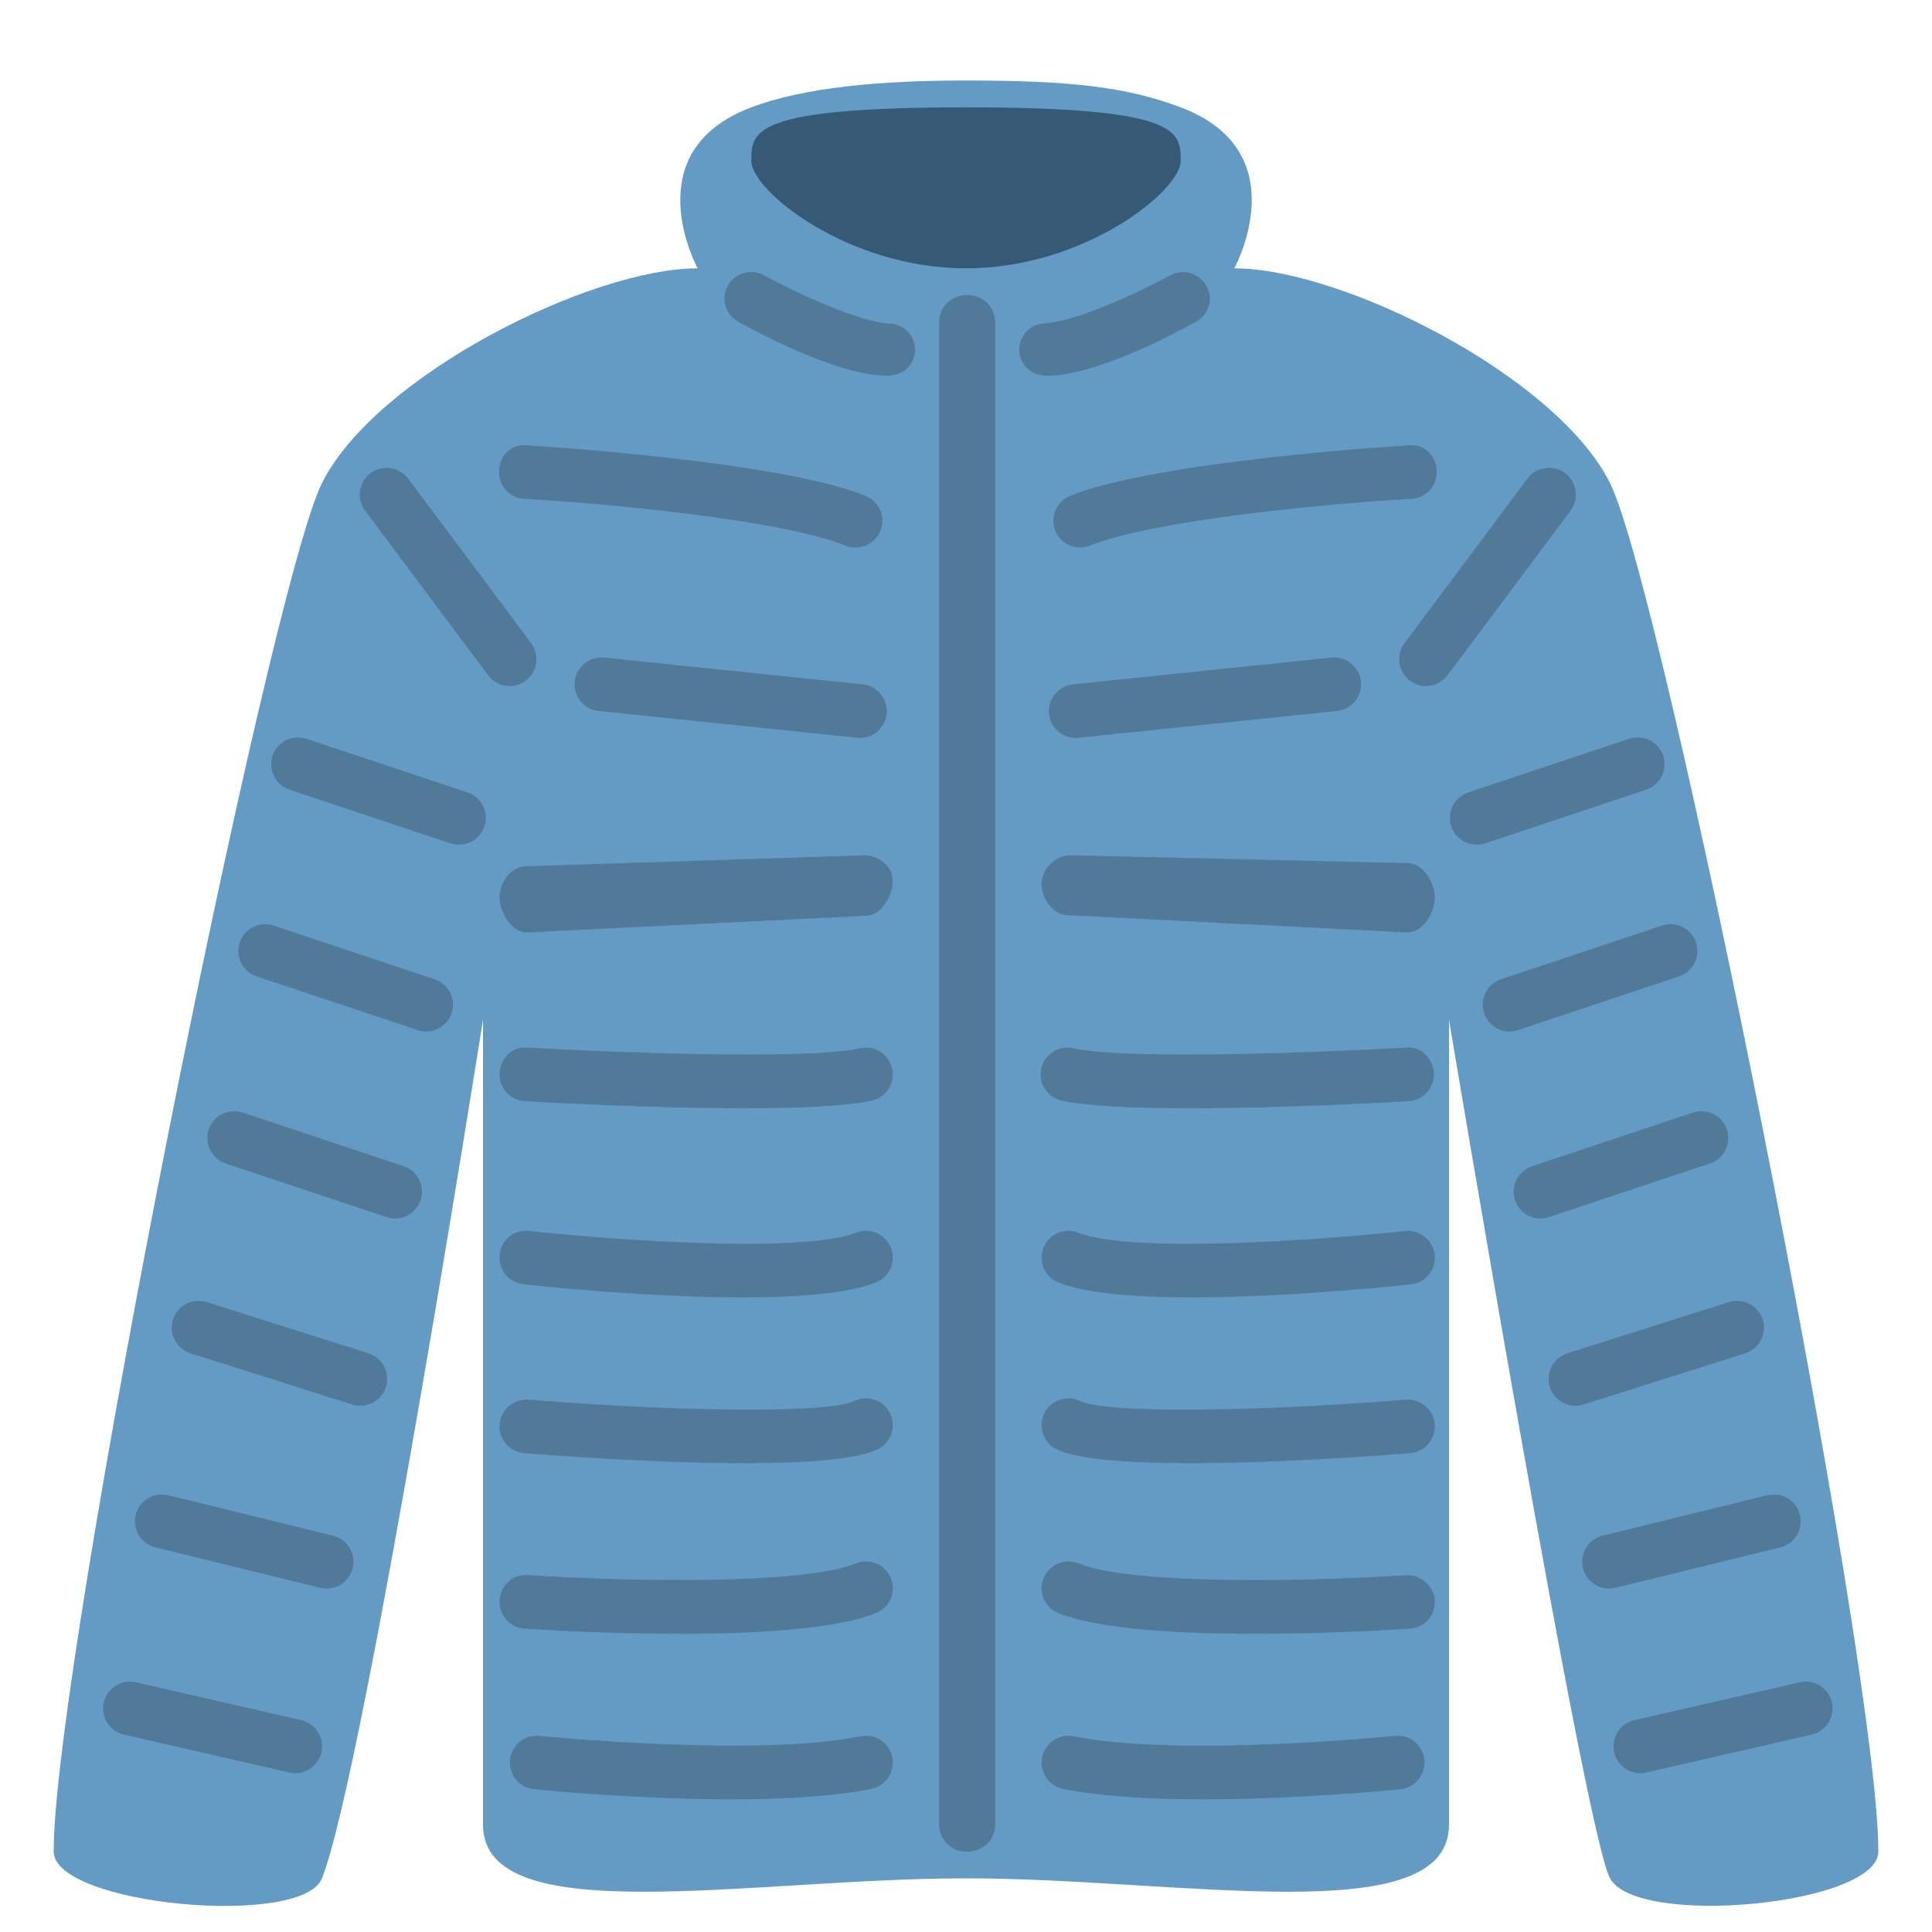 <svg viewBox="0 0 36 36" xmlns="http://www.w3.org/2000/svg"><path fill="#649bc5" d="M30 9c-1-2-5-4-7-4 0 0 1.194-2.174-1-3-.987-.372-2-.5-4-.5-1.615 0-3.013.128-4 .5-2.194.826-1 3-1 3-2 0-6 2-7 4S1 30.969 1 34.5c0 1 4.632 1.43 5 .5.791-2 3-16 3-16v15c0 2 5 1 9 1s9 1 9-1V19s2.525 15.12 3 16c.499.923 5 .5 5-.5C35 30.969 31 11 30 9z" /><path fill="#365a75" d="M14 3c0-.552 0-1 4-1s4 .448 4 1-1.791 2-4 2-4-1.448-4-2z" /><path fill="#517998" d="M18 34.5c-.276 0-.5-.224-.5-.5V6c0-.276.224-.5.5-.5s.5.224.5.5v28c0 .276-.224.5-.5.5zm-4.375-.972c-1.794 0-3.564-.177-3.675-.188-.275-.027-.475-.272-.447-.548.028-.273.273-.479.548-.446.041.003 4.044.401 5.985.007.272-.055.535.119.59.391.055.271-.119.534-.39.59-.72.145-1.669.194-2.611.194zm-.97-3.084c-1.378 0-2.627-.079-2.881-.096-.275-.019-.484-.257-.465-.532.019-.275.246-.49.533-.466 1.323.089 5.002.223 6.109-.219.257-.102.547.021.65.278.103.257-.022.548-.279.649-.763.306-2.28.386-3.667.386zm1.217-3.179c-1.65 0-3.551-.143-4.105-.188-.275-.022-.48-.264-.458-.538.023-.275.268-.479.539-.458 2.574.208 5.549.275 6.072.024.25-.119.548-.014.667.235s.014.548-.235.667c-.409.196-1.39.258-2.48.258zm-.039-3.09c-1.77 0-3.75-.208-4.08-.244-.274-.03-.473-.276-.443-.552.029-.274.272-.478.551-.442 1.344.147 5.059.438 6.091.032.255-.104.547.025.649.281.101.258-.025.548-.282.648-.527.208-1.472.277-2.486.277zm.047-3.524c-1.753 0-3.767-.112-4.102-.132-.276-.016-.486-.252-.47-.528.016-.275.249-.505.528-.47 1.382.08 5.187.237 6.189.012.27-.062.537.107.598.377.061.27-.108.537-.378.598-.475.106-1.379.143-2.365.143zm-4.073-3.276c-.27 0-.492-.371-.5-.642-.007-.276.211-.584.487-.591l6.328-.205c.246.011.506.191.513.467.007.276-.211.652-.487.659l-6.328.312h-.013zM16.552 7h-.024c-.973 0-2.588-.904-2.769-1.004-.242-.133-.331-.429-.197-.671.133-.242.438-.325.679-.194.606.333 1.775.872 2.334.898.276.013.489.233.476.508-.012.269-.234.463-.499.463zm10.02 5.784c-.104 0-.21-.033-.3-.1-.221-.166-.266-.479-.101-.7l2.293-3.068c.167-.222.48-.264.7-.1.221.166.266.479.101.7l-2.293 3.068c-.098.131-.248.2-.4.2z" /><path fill="#517998" d="M18.044 34.5c-.276 0-.5-.224-.5-.5V6c0-.276.224-.5.5-.5s.5.224.5.5v28c0 .276-.224.5-.5.5zm9.473-18.76c-.209 0-.404-.132-.475-.342-.087-.262.055-.545.316-.632l3-1c.262-.087.545.054.633.316.087.262-.055.545-.316.632l-3 1c-.053.018-.106.026-.158.026zm.612 3.481c-.209 0-.404-.133-.475-.342-.087-.262.055-.545.316-.633l3-1c.263-.084.545.054.633.316.087.262-.055.545-.316.632l-3 1c-.053.019-.105.027-.158.027zm.576 3.485c-.209 0-.404-.133-.475-.342-.087-.262.055-.545.316-.633l3-1c.262-.087.545.055.633.316.087.262-.055.545-.316.633l-3 1c-.052.019-.105.026-.158.026zm.642 3.488c-.209-.003-.402-.139-.469-.349-.083-.263.063-.544.326-.628l3.014-.955c.263-.082.544.063.628.326.083.263-.063.544-.326.628l-3.014.955c-.054.017-.107.024-.159.023zm.594 3.405c-.208-.017-.392-.165-.445-.379-.065-.268.099-.539.367-.605l3.071-.754c.269-.065.539.099.605.367.065.268-.099.539-.367.605l-3.071.754c-.054.013-.107.017-.16.012zm.577 3.439c-.208-.02-.39-.171-.44-.386-.061-.269.107-.537.376-.599l3.082-.706c.269-.061.537.107.599.376.061.269-.107.537-.376.599l-3.082.706c-.053.013-.106.015-.159.01zm-8.099.49c-.942 0-1.891-.049-2.61-.195-.271-.056-.445-.319-.391-.59.056-.271.324-.446.59-.391 1.943.399 5.946-.003 5.985-.007.271-.032.521.171.548.446.028.275-.172.521-.446.548-.113.012-1.882.189-3.676.189zm.971-3.084c-1.388 0-2.904-.08-3.667-.385-.257-.102-.381-.393-.278-.649.103-.256.395-.383.649-.278 1.108.441 4.786.309 6.109.219.248-.017.514.189.532.466.019.275-.189.514-.466.532-.253.016-1.502.095-2.879.095zm-1.218-3.179c-1.091 0-2.071-.062-2.479-.258-.249-.119-.354-.418-.235-.667.119-.249.419-.353.667-.235.524.251 3.497.185 6.072-.024.271-.021.517.183.538.458.022.274-.183.516-.458.538-.553.045-2.455.188-4.105.188zm.038-3.09c-1.014 0-1.958-.068-2.485-.276-.257-.101-.383-.391-.281-.648.102-.257.392-.385.648-.281 1.031.404 4.746.115 6.09-.032.271-.03.521.167.552.442.03.275-.168.521-.442.552-.332.035-2.312.243-4.082.243zm-.064-3.524c1.753 0 3.767-.112 4.102-.132.276-.016.486-.252.47-.528-.016-.275-.249-.505-.528-.47-1.382.08-5.187.237-6.189.012-.269-.062-.537.107-.598.377-.061.27.108.537.378.598.476.106 1.38.143 2.365.143zm4.09-3.276h-.013l-6.328-.322c-.276-.007-.494-.315-.487-.591.007-.275.251-.511.513-.526l6.328.147c.276.007.494.383.487.659-.007.272-.229.633-.5.633zm-6.193-3.625c-.253 0-.47-.191-.496-.449-.028-.274.171-.52.445-.549l4.818-.499c.267-.028.521.171.549.446.028.274-.171.52-.445.549l-4.818.499-.053.003zm.084-3.547c-.197 0-.385-.118-.463-.312-.104-.256.02-.547.275-.651 1.6-.648 6.095-.93 6.307-.942.312-.025.511.199.524.474.015.276-.197.511-.474.525-1.393.072-4.783.383-5.982.869-.061.025-.125.037-.187.037zM9.496 12.784c.104 0 .21-.033.3-.1.221-.166.266-.479.101-.7L7.604 8.916c-.167-.222-.48-.264-.7-.1-.221.166-.266.479-.1.7l2.293 3.068c.097.131.248.2.399.2zm-.944 2.956c.209 0 .404-.132.475-.342.087-.262-.055-.545-.316-.632l-3-1c-.262-.087-.545.054-.633.316-.087.262.055.545.316.632l3 1c.052.018.105.026.158.026zm-.612 3.481c.209 0 .404-.133.475-.342.087-.262-.055-.545-.316-.633l-3-1c-.263-.084-.545.054-.633.316-.087.262.055.545.316.632l3 1c.052.019.105.027.158.027zm-.577 3.485c.209 0 .404-.133.475-.342.087-.262-.055-.545-.316-.633l-3-1c-.262-.087-.545.055-.633.316-.087.262.055.545.316.633l3 1c.053.019.106.026.158.026zm-.641 3.488c.209-.003.402-.139.469-.349.083-.263-.063-.544-.326-.628l-3.014-.955c-.263-.082-.544.063-.628.326-.083.263.063.544.326.628l3.014.955c.053.017.106.024.159.023zm-.595 3.405c.208-.017.392-.165.445-.379.065-.268-.099-.539-.367-.605l-3.071-.754c-.269-.065-.539.099-.605.367-.065.268.099.539.367.605l3.071.754c.055.013.108.017.16.012zm-.577 3.439c.208-.02.39-.171.44-.386.061-.269-.107-.537-.376-.599l-3.082-.706c-.269-.061-.537.107-.599.376-.061.269.107.537.376.599l3.082.706c.053.013.107.015.159.01zM16.025 13.75c.253 0 .47-.191.496-.449.028-.274-.171-.52-.445-.549l-4.818-.499c-.267-.028-.521.171-.549.446-.028.274.171.52.445.549l4.818.499.053.003zm-.083-3.547c.197 0 .385-.118.463-.312.104-.256-.02-.547-.275-.651-1.6-.648-6.095-.93-6.307-.942-.313-.026-.511.199-.525.473-.015.276.197.512.474.526 1.394.072 4.783.383 5.982.869.062.025.125.037.188.037zM19.492 7c-.266 0-.487-.193-.5-.461-.013-.276.201-.502.476-.515.561-.026 1.729-.56 2.334-.892.243-.132.548-.044.68.199.133.242.044.532-.197.664-.181.1-1.797 1.005-2.769 1.005h-.024z" /></svg>